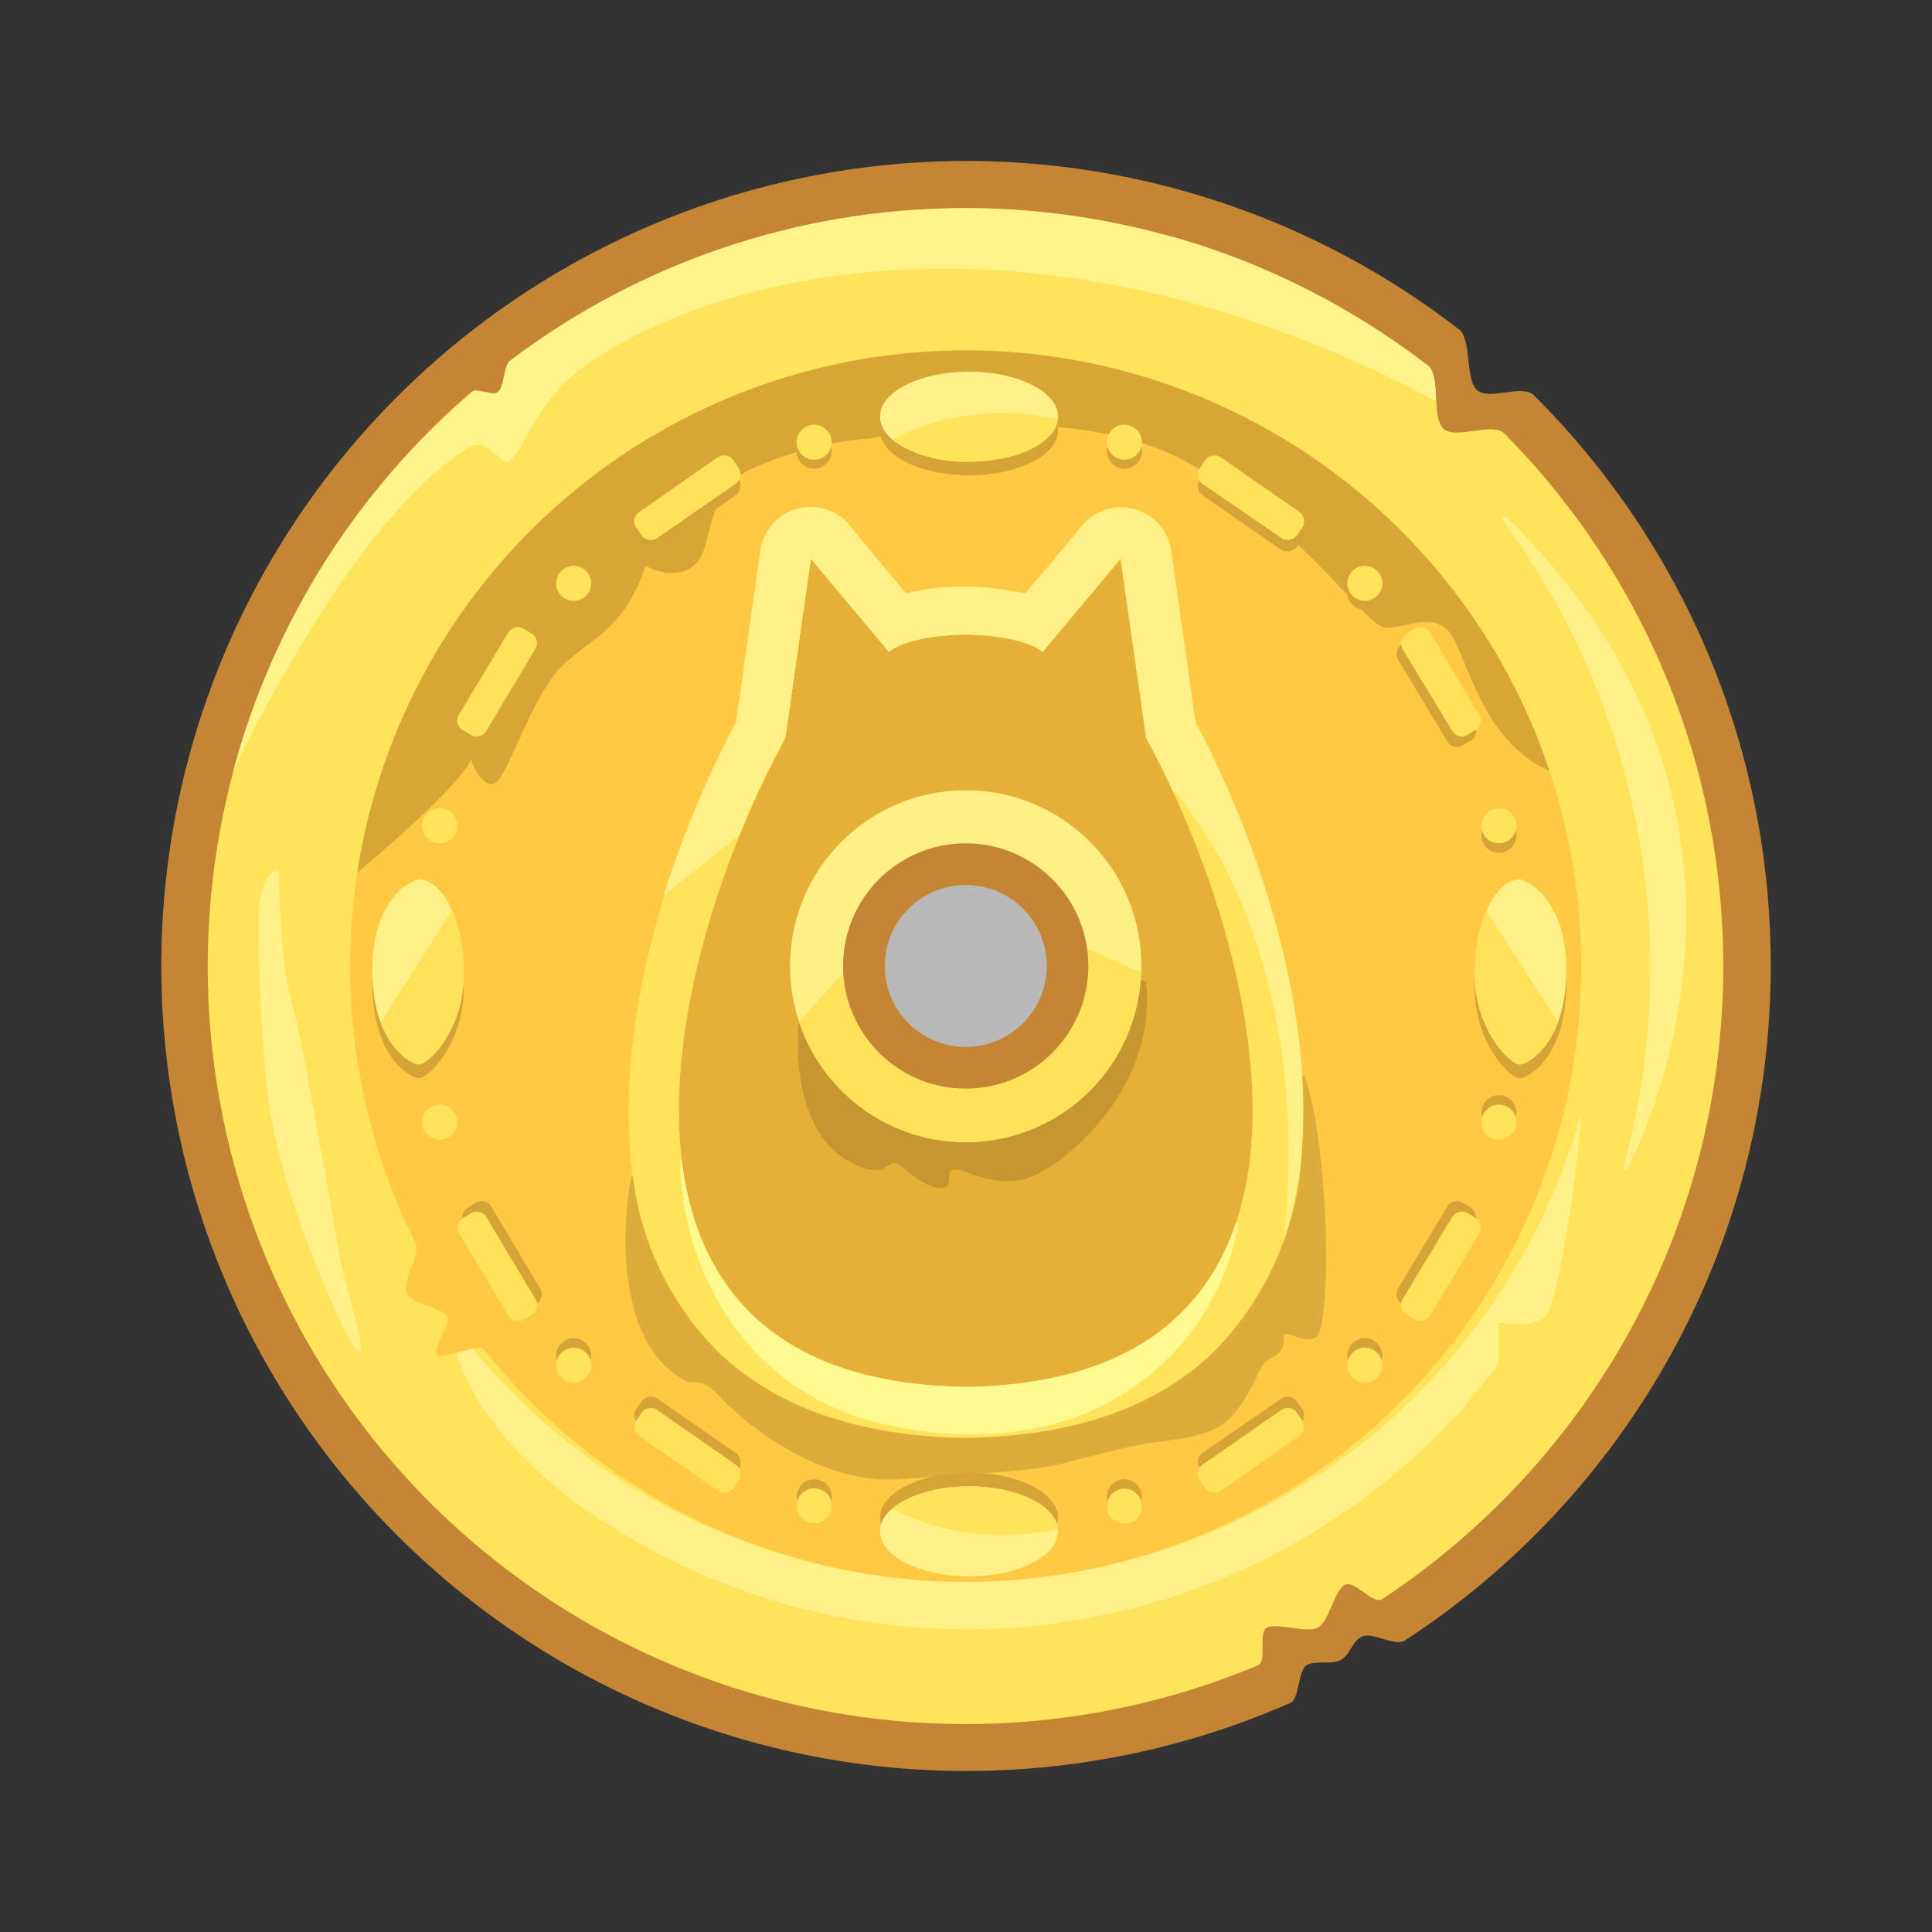 <svg width="24" height="24" viewBox="0 0 24 24" fill="none" xmlns="http://www.w3.org/2000/svg">
<rect x="0" y="0" width="24" height="24" fill="#333333" stroke="none"/>
<path d="M21.997 12C21.997 15.505 20.191 18.594 17.456 20.376C17.326 20.464 17.044 20.259 16.909 20.335C16.791 20.4 16.773 20.558 16.65 20.623C16.544 20.682 16.344 20.623 16.238 20.682C16.126 20.729 16.144 21.1 16.032 21.153C14.415 21.864 12.639 22.135 10.883 21.937C9.128 21.739 7.456 21.08 6.038 20.026C4.62 18.972 3.507 17.562 2.811 15.938C2.116 14.314 1.863 12.535 2.078 10.782C2.293 9.028 2.969 7.363 4.037 5.956C5.105 4.548 6.526 3.449 8.157 2.769C9.787 2.09 11.569 1.854 13.32 2.087C15.071 2.32 16.73 3.012 18.126 4.094C18.285 4.223 18.197 4.711 18.35 4.847C18.503 4.982 18.903 4.764 19.056 4.911C20.873 6.723 21.997 9.229 21.997 12Z" fill="#C48635"/>
<path d="M21.407 12C21.407 15.288 19.725 18.176 17.172 19.864C17.055 19.941 16.819 19.617 16.702 19.688C16.572 19.77 16.507 20.147 16.372 20.217C16.237 20.294 15.878 20.158 15.743 20.217C15.619 20.276 15.749 20.629 15.625 20.688C13.558 21.553 11.25 21.652 9.116 20.967C6.982 20.282 5.162 18.858 3.985 16.952C2.807 15.045 2.348 12.781 2.691 10.566C3.034 8.351 4.155 6.332 5.855 4.87C5.925 4.805 6.107 4.929 6.184 4.87C6.272 4.8 6.255 4.541 6.343 4.476C7.919 3.288 9.872 2.588 11.996 2.588C14.155 2.588 16.149 3.317 17.737 4.541C17.907 4.67 17.772 5.188 17.937 5.329C18.09 5.464 18.543 5.235 18.69 5.388C20.433 7.147 21.41 9.523 21.407 12Z" fill="#FFE35A"/>
<path d="M3.997 15.894C4.338 16.711 4.456 16.829 4.468 16.782C4.538 16.711 4.268 15.894 4.227 15.647C4.18 15.405 3.762 12.917 3.621 12.429C3.503 12.041 3.468 11.194 3.462 10.823C3.421 10.8 3.315 10.829 3.244 11.094C3.162 11.423 3.262 13.153 3.333 13.653C3.403 14.152 3.568 14.87 3.997 15.888V15.894Z" fill="#FFF188"/>
<path d="M14.567 2.941C15.731 3.27 16.802 3.823 17.737 4.541C17.82 4.605 17.831 4.776 17.837 4.935V4.982C12.643 2.223 8.59 3.546 7.237 4.57C6.884 4.823 6.678 5.17 6.537 5.423C6.449 5.588 6.378 5.705 6.302 5.741C6.267 5.741 6.22 5.699 6.167 5.652C6.078 5.576 5.978 5.482 5.872 5.541C4.796 6.129 3.643 8.058 2.902 9.558C3.4 7.724 4.442 6.083 5.89 4.852H5.902C5.949 4.864 5.996 4.876 6.037 4.87C6.096 4.888 6.155 4.899 6.184 4.87C6.231 4.835 6.243 4.752 6.261 4.67C6.278 4.588 6.296 4.505 6.343 4.476C7.502 3.601 8.848 3.008 10.275 2.743C11.702 2.477 13.171 2.547 14.567 2.946V2.941Z" fill="#FFF389"/>
<path d="M20.215 14.523C20.885 13.182 21.985 9.594 18.709 6.423C18.685 6.4 18.65 6.435 18.667 6.464C19.509 7.603 20.082 8.918 20.342 10.31C20.602 11.701 20.542 13.134 20.167 14.5C20.156 14.529 20.203 14.553 20.215 14.523Z" fill="#FFF188"/>
<path d="M5.632 16.647C5.726 17.135 6.132 17.894 7.085 18.617C8.742 19.842 10.796 20.405 12.846 20.198C14.896 19.99 16.795 19.026 18.173 17.494L18.567 17.011C18.601 16.97 18.62 16.918 18.62 16.864V16.429C18.767 16.458 19.091 16.482 19.208 16.341C19.344 16.182 19.579 14.758 19.644 13.823C19.253 15.234 18.48 16.51 17.41 17.509C16.34 18.507 15.014 19.191 13.58 19.483C12.145 19.775 10.658 19.665 9.282 19.164C7.906 18.664 6.696 17.793 5.785 16.647C5.767 16.629 5.708 16.635 5.632 16.647Z" fill="#FFF187"/>
<path d="M19.643 12C19.644 13.588 19.151 15.137 18.231 16.432C17.312 17.726 16.012 18.703 14.512 19.225C13.013 19.748 11.387 19.791 9.863 19.347C8.337 18.904 6.988 17.997 6.002 16.753C5.961 16.694 5.473 16.888 5.431 16.835C5.361 16.741 5.62 16.441 5.549 16.347C5.473 16.229 5.143 16.211 5.067 16.088C4.967 15.917 5.243 15.594 5.155 15.423C4.64 14.391 4.364 13.257 4.35 12.104C4.335 10.95 4.581 9.809 5.07 8.764C5.559 7.72 6.278 6.8 7.173 6.072C8.068 5.345 9.115 4.829 10.238 4.564C11.36 4.299 12.528 4.291 13.653 4.541C14.779 4.791 15.834 5.292 16.739 6.007C17.643 6.722 18.375 7.633 18.877 8.671C19.38 9.708 19.642 10.846 19.643 12Z" fill="#FFC943"/>
<path d="M4.438 10.841C4.967 10.399 5.755 9.688 5.849 9.435C5.89 9.564 6.02 9.793 6.149 9.729C6.22 9.694 6.314 9.482 6.432 9.223C6.596 8.864 6.802 8.411 7.038 8.223C7.114 8.152 7.185 8.105 7.255 8.046C7.561 7.811 7.82 7.623 8.02 7.029C8.132 7.094 8.408 7.194 8.614 7.029C8.72 6.941 8.761 6.794 8.802 6.617C8.873 6.352 8.949 6.041 9.279 5.852C9.76 5.625 10.278 5.488 10.808 5.446C11.596 5.276 13.473 5.088 14.655 5.694C15.591 6.176 16.261 6.888 16.696 7.346C16.949 7.617 17.12 7.799 17.22 7.799C17.296 7.799 17.379 7.782 17.455 7.764C17.667 7.717 17.89 7.67 18.038 7.899C18.084 7.976 18.132 8.094 18.191 8.235C18.367 8.664 18.626 9.305 19.249 9.576C18.706 7.949 17.631 6.552 16.197 5.609C14.764 4.667 13.055 4.234 11.346 4.38C9.636 4.526 8.026 5.242 6.773 6.414C5.52 7.586 4.697 9.145 4.438 10.841Z" fill="#DAA537"/>
<path d="M12.037 5.905C12.648 5.905 13.143 5.655 13.143 5.346C13.143 5.038 12.648 4.788 12.037 4.788C11.427 4.788 10.932 5.038 10.932 5.346C10.932 5.655 11.427 5.905 12.037 5.905Z" fill="#D8A336"/>
<path d="M12.037 5.735C12.648 5.735 13.143 5.485 13.143 5.176C13.143 4.867 12.648 4.617 12.037 4.617C11.427 4.617 10.932 4.867 10.932 5.176C10.932 5.485 11.427 5.735 12.037 5.735Z" fill="#FFF187"/>
<path d="M11.085 5.459C11.526 5.223 12.255 5.017 13.143 5.206C13.114 5.5 12.632 5.735 12.037 5.735C11.698 5.751 11.363 5.654 11.085 5.459Z" fill="#FFE35A"/>
<path d="M10.114 5.823C10.234 5.823 10.332 5.726 10.332 5.605C10.332 5.485 10.234 5.388 10.114 5.388C9.994 5.388 9.896 5.485 9.896 5.605C9.896 5.726 9.994 5.823 10.114 5.823Z" fill="#D8A336"/>
<path d="M10.114 5.711C10.234 5.711 10.332 5.614 10.332 5.494C10.332 5.373 10.234 5.276 10.114 5.276C9.994 5.276 9.896 5.373 9.896 5.494C9.896 5.614 9.994 5.711 10.114 5.711Z" fill="#FFE35A"/>
<path d="M7.127 7.464C7.247 7.464 7.344 7.367 7.344 7.247C7.344 7.127 7.247 7.029 7.127 7.029C7.007 7.029 6.909 7.127 6.909 7.247C6.909 7.367 7.007 7.464 7.127 7.464Z" fill="#FFE35A"/>
<path d="M5.462 10.476C5.582 10.476 5.679 10.378 5.679 10.258C5.679 10.138 5.582 10.041 5.462 10.041C5.342 10.041 5.244 10.138 5.244 10.258C5.244 10.378 5.342 10.476 5.462 10.476Z" fill="#FFE35A"/>
<path d="M7.903 6.705C7.891 6.69 7.883 6.671 7.878 6.652C7.874 6.633 7.874 6.613 7.878 6.593C7.882 6.574 7.89 6.556 7.901 6.539C7.912 6.523 7.927 6.51 7.944 6.5L8.915 5.829C8.93 5.818 8.948 5.81 8.966 5.806C8.984 5.801 9.004 5.801 9.022 5.804C9.041 5.807 9.059 5.814 9.075 5.825C9.091 5.835 9.104 5.849 9.115 5.864L9.174 5.952C9.221 6.017 9.203 6.105 9.138 6.152L8.168 6.829C8.152 6.84 8.134 6.847 8.116 6.851C8.097 6.855 8.078 6.855 8.059 6.851C8.04 6.847 8.023 6.84 8.007 6.829C7.991 6.818 7.978 6.804 7.968 6.788L7.909 6.7L7.903 6.705Z" fill="#D8A336"/>
<path d="M7.902 6.558C7.891 6.543 7.884 6.525 7.88 6.506C7.876 6.488 7.876 6.468 7.88 6.45C7.884 6.431 7.891 6.413 7.902 6.398C7.913 6.382 7.927 6.369 7.943 6.358L8.914 5.682C8.929 5.671 8.947 5.664 8.966 5.66C8.985 5.656 9.004 5.656 9.023 5.66C9.041 5.664 9.059 5.671 9.075 5.682C9.09 5.693 9.104 5.707 9.114 5.723L9.173 5.811C9.22 5.87 9.202 5.964 9.137 6.011L8.167 6.682C8.151 6.693 8.134 6.701 8.116 6.705C8.097 6.71 8.078 6.71 8.059 6.707C8.041 6.704 8.023 6.697 8.007 6.686C7.991 6.676 7.977 6.662 7.967 6.647L7.908 6.558H7.902ZM5.755 9.076C5.738 9.067 5.723 9.054 5.711 9.039C5.699 9.024 5.69 9.006 5.685 8.988C5.68 8.969 5.679 8.949 5.682 8.93C5.685 8.911 5.692 8.893 5.702 8.876L6.314 7.858C6.323 7.843 6.336 7.829 6.351 7.818C6.366 7.807 6.383 7.799 6.401 7.795C6.419 7.79 6.438 7.79 6.456 7.792C6.474 7.795 6.492 7.802 6.508 7.811L6.602 7.87C6.667 7.906 6.69 7.994 6.649 8.064L6.043 9.076C6.034 9.092 6.022 9.107 6.007 9.118C5.992 9.13 5.975 9.138 5.957 9.143C5.939 9.148 5.92 9.149 5.902 9.147C5.883 9.145 5.865 9.138 5.849 9.129L5.755 9.07V9.076Z" fill="#FFE25A"/>
<path d="M13.968 5.823C13.848 5.823 13.75 5.726 13.75 5.605C13.75 5.485 13.848 5.388 13.968 5.388C14.088 5.388 14.185 5.485 14.185 5.605C14.185 5.726 14.088 5.823 13.968 5.823Z" fill="#D8A336"/>
<path d="M13.968 5.711C13.848 5.711 13.75 5.614 13.75 5.494C13.75 5.373 13.848 5.276 13.968 5.276C14.088 5.276 14.185 5.373 14.185 5.494C14.185 5.614 14.088 5.711 13.968 5.711Z" fill="#FFE35A"/>
<path d="M16.955 7.576C16.835 7.576 16.737 7.479 16.737 7.358C16.737 7.238 16.835 7.141 16.955 7.141C17.075 7.141 17.173 7.238 17.173 7.358C17.173 7.479 17.075 7.576 16.955 7.576Z" fill="#D8A336"/>
<path d="M16.955 7.464C16.835 7.464 16.737 7.367 16.737 7.247C16.737 7.127 16.835 7.029 16.955 7.029C17.075 7.029 17.173 7.127 17.173 7.247C17.173 7.367 17.075 7.464 16.955 7.464Z" fill="#FFE35A"/>
<path d="M18.62 10.594C18.5 10.594 18.402 10.496 18.402 10.376C18.402 10.256 18.5 10.159 18.62 10.159C18.74 10.159 18.838 10.256 18.838 10.376C18.838 10.496 18.74 10.594 18.62 10.594Z" fill="#D8A336"/>
<path d="M18.62 10.476C18.5 10.476 18.402 10.378 18.402 10.258C18.402 10.138 18.5 10.041 18.62 10.041C18.74 10.041 18.838 10.138 18.838 10.258C18.838 10.378 18.74 10.476 18.62 10.476Z" fill="#FFE35A"/>
<path d="M16.174 6.705C16.186 6.69 16.194 6.672 16.199 6.653C16.204 6.634 16.205 6.614 16.201 6.595C16.198 6.575 16.191 6.557 16.18 6.54C16.169 6.524 16.155 6.51 16.138 6.5L15.168 5.829C15.152 5.818 15.135 5.81 15.116 5.806C15.098 5.801 15.079 5.801 15.06 5.804C15.041 5.807 15.024 5.814 15.008 5.825C14.992 5.835 14.978 5.849 14.968 5.864L14.909 5.952C14.898 5.967 14.889 5.985 14.884 6.003C14.88 6.021 14.879 6.04 14.881 6.059C14.884 6.077 14.891 6.095 14.9 6.111C14.91 6.127 14.923 6.141 14.938 6.152L15.915 6.829C15.973 6.87 16.068 6.852 16.115 6.788L16.174 6.7V6.705Z" fill="#D8A336"/>
<path d="M16.174 6.558C16.185 6.543 16.193 6.526 16.197 6.507C16.201 6.489 16.202 6.47 16.198 6.451C16.195 6.432 16.188 6.415 16.178 6.399C16.167 6.383 16.154 6.369 16.138 6.358L15.168 5.682C15.152 5.671 15.134 5.664 15.116 5.66C15.097 5.656 15.078 5.656 15.059 5.66C15.04 5.664 15.023 5.671 15.007 5.682C14.991 5.693 14.978 5.707 14.968 5.723L14.909 5.811C14.898 5.826 14.889 5.844 14.884 5.862C14.88 5.88 14.879 5.899 14.881 5.918C14.884 5.936 14.891 5.954 14.9 5.97C14.91 5.986 14.923 6 14.938 6.011L15.915 6.682C15.973 6.729 16.068 6.711 16.115 6.647L16.174 6.558Z" fill="#FFE25A"/>
<path d="M18.267 9.205C18.283 9.196 18.298 9.183 18.309 9.167C18.321 9.152 18.329 9.134 18.334 9.115C18.338 9.097 18.338 9.077 18.335 9.058C18.332 9.039 18.325 9.021 18.314 9.005L17.708 7.994C17.699 7.977 17.686 7.963 17.672 7.951C17.657 7.94 17.64 7.931 17.622 7.926C17.604 7.921 17.585 7.92 17.567 7.923C17.548 7.925 17.53 7.931 17.514 7.941L17.42 7.999C17.404 8.009 17.389 8.021 17.378 8.036C17.366 8.05 17.358 8.067 17.353 8.085C17.348 8.103 17.346 8.122 17.349 8.141C17.351 8.159 17.357 8.177 17.367 8.194L17.979 9.211C18.014 9.276 18.102 9.299 18.173 9.258L18.267 9.199V9.205Z" fill="#D8A336"/>
<path d="M18.325 9.076C18.342 9.066 18.356 9.054 18.367 9.038C18.379 9.023 18.387 9.005 18.392 8.986C18.396 8.968 18.397 8.948 18.393 8.929C18.39 8.91 18.383 8.892 18.372 8.876L17.766 7.858C17.756 7.843 17.744 7.829 17.729 7.818C17.714 7.807 17.697 7.799 17.679 7.795C17.661 7.79 17.642 7.79 17.624 7.792C17.605 7.795 17.588 7.802 17.572 7.811L17.478 7.87C17.462 7.879 17.447 7.892 17.436 7.906C17.424 7.921 17.416 7.938 17.411 7.956C17.406 7.974 17.404 7.993 17.407 8.012C17.41 8.03 17.416 8.048 17.425 8.064L18.037 9.076C18.078 9.147 18.166 9.17 18.231 9.129L18.325 9.07V9.076Z" fill="#FFE25A"/>
<path d="M10.114 18.376C10.234 18.376 10.332 18.474 10.332 18.594C10.332 18.714 10.234 18.811 10.114 18.811C9.994 18.811 9.896 18.714 9.896 18.594C9.896 18.474 9.994 18.376 10.114 18.376Z" fill="#D8A336"/>
<path d="M10.114 18.488C10.234 18.488 10.332 18.585 10.332 18.705C10.332 18.826 10.234 18.923 10.114 18.923C9.994 18.923 9.896 18.826 9.896 18.705C9.896 18.585 9.994 18.488 10.114 18.488Z" fill="#FFE35A"/>
<path d="M7.127 16.623C7.247 16.623 7.344 16.721 7.344 16.841C7.344 16.961 7.247 17.058 7.127 17.058C7.007 17.058 6.909 16.961 6.909 16.841C6.909 16.721 7.007 16.623 7.127 16.623Z" fill="#D8A336"/>
<path d="M7.127 16.741C7.247 16.741 7.344 16.838 7.344 16.958C7.344 17.079 7.247 17.176 7.127 17.176C7.007 17.176 6.909 17.079 6.909 16.958C6.909 16.838 7.007 16.741 7.127 16.741Z" fill="#FFE35A"/>
<path d="M5.462 13.723C5.582 13.723 5.679 13.82 5.679 13.941C5.679 14.061 5.582 14.158 5.462 14.158C5.342 14.158 5.244 14.061 5.244 13.941C5.244 13.82 5.342 13.723 5.462 13.723Z" fill="#FFE35A"/>
<path d="M7.903 17.5C7.892 17.515 7.885 17.533 7.881 17.552C7.877 17.57 7.877 17.59 7.881 17.608C7.885 17.627 7.892 17.645 7.903 17.66C7.914 17.676 7.928 17.689 7.944 17.7L8.915 18.37C8.979 18.417 9.068 18.399 9.115 18.335L9.174 18.247C9.185 18.231 9.193 18.214 9.197 18.195C9.201 18.177 9.202 18.158 9.198 18.139C9.195 18.12 9.188 18.103 9.178 18.087C9.167 18.071 9.154 18.057 9.138 18.047L8.168 17.376C8.152 17.365 8.135 17.357 8.117 17.353C8.098 17.348 8.079 17.348 8.06 17.351C8.042 17.355 8.024 17.361 8.008 17.372C7.992 17.382 7.978 17.396 7.968 17.411L7.909 17.5H7.903Z" fill="#D8A336"/>
<path d="M7.902 17.647C7.882 17.678 7.875 17.716 7.883 17.752C7.891 17.789 7.912 17.82 7.943 17.841L8.914 18.517C8.979 18.564 9.067 18.547 9.114 18.482L9.173 18.394C9.184 18.378 9.192 18.361 9.196 18.343C9.2 18.324 9.201 18.305 9.198 18.286C9.194 18.268 9.187 18.25 9.177 18.234C9.167 18.218 9.153 18.204 9.138 18.194L8.167 17.517C8.152 17.506 8.134 17.498 8.116 17.494C8.097 17.49 8.078 17.489 8.059 17.493C8.041 17.496 8.023 17.503 8.007 17.513C7.991 17.523 7.978 17.537 7.967 17.553L7.908 17.641L7.902 17.647Z" fill="#FFE25A"/>
<path d="M5.815 14.999C5.798 15.009 5.784 15.021 5.773 15.036C5.761 15.05 5.753 15.067 5.748 15.085C5.743 15.104 5.741 15.122 5.744 15.141C5.746 15.159 5.752 15.177 5.762 15.194L6.374 16.211C6.415 16.276 6.503 16.299 6.568 16.258L6.662 16.2C6.678 16.19 6.691 16.177 6.702 16.162C6.713 16.147 6.721 16.13 6.726 16.112C6.73 16.094 6.731 16.075 6.728 16.057C6.725 16.039 6.719 16.021 6.709 16.005L6.103 14.988C6.093 14.972 6.081 14.958 6.066 14.947C6.051 14.936 6.034 14.928 6.016 14.924C5.998 14.92 5.979 14.919 5.961 14.922C5.942 14.925 5.925 14.931 5.909 14.941L5.815 14.999Z" fill="#D8A336"/>
<path d="M5.756 15.129C5.739 15.138 5.725 15.15 5.713 15.165C5.702 15.18 5.693 15.197 5.689 15.215C5.684 15.233 5.682 15.252 5.685 15.27C5.687 15.289 5.693 15.307 5.703 15.323L6.315 16.341C6.35 16.411 6.438 16.429 6.509 16.388L6.603 16.335C6.619 16.325 6.634 16.312 6.645 16.297C6.657 16.281 6.665 16.264 6.669 16.245C6.674 16.226 6.674 16.207 6.671 16.188C6.668 16.169 6.66 16.151 6.65 16.135L6.044 15.123C6.035 15.107 6.022 15.092 6.008 15.081C5.993 15.069 5.976 15.061 5.958 15.056C5.94 15.051 5.921 15.05 5.902 15.052C5.884 15.055 5.866 15.061 5.85 15.07L5.756 15.129Z" fill="#FFE25A"/>
<path d="M13.968 18.811C14.088 18.811 14.185 18.714 14.185 18.594C14.185 18.474 14.088 18.376 13.968 18.376C13.848 18.376 13.75 18.474 13.75 18.594C13.75 18.714 13.848 18.811 13.968 18.811Z" fill="#D8A336"/>
<path d="M13.968 18.929C14.088 18.929 14.185 18.832 14.185 18.711C14.185 18.591 14.088 18.494 13.968 18.494C13.848 18.494 13.75 18.591 13.75 18.711C13.75 18.832 13.848 18.929 13.968 18.929Z" fill="#FFE35A"/>
<path d="M16.955 17.058C17.075 17.058 17.172 16.961 17.172 16.841C17.172 16.721 17.075 16.623 16.955 16.623C16.835 16.623 16.737 16.721 16.737 16.841C16.737 16.961 16.835 17.058 16.955 17.058Z" fill="#D8A336"/>
<path d="M16.955 17.176C17.075 17.176 17.172 17.079 17.172 16.958C17.172 16.838 17.075 16.741 16.955 16.741C16.835 16.741 16.737 16.838 16.737 16.958C16.737 17.079 16.835 17.176 16.955 17.176Z" fill="#FFE35A"/>
<path d="M18.62 14.041C18.74 14.041 18.838 13.943 18.838 13.823C18.838 13.703 18.74 13.605 18.62 13.605C18.5 13.605 18.402 13.703 18.402 13.823C18.402 13.943 18.5 14.041 18.62 14.041Z" fill="#D8A336"/>
<path d="M18.62 14.158C18.74 14.158 18.838 14.061 18.838 13.941C18.838 13.82 18.74 13.723 18.62 13.723C18.5 13.723 18.402 13.82 18.402 13.941C18.402 14.061 18.5 14.158 18.62 14.158Z" fill="#FFE35A"/>
<path d="M16.174 17.5C16.221 17.564 16.203 17.652 16.138 17.7L15.168 18.37C15.152 18.381 15.135 18.389 15.116 18.393C15.098 18.398 15.079 18.398 15.06 18.395C15.041 18.392 15.024 18.385 15.008 18.374C14.992 18.364 14.978 18.351 14.968 18.335L14.909 18.247C14.898 18.232 14.889 18.215 14.884 18.196C14.88 18.178 14.879 18.159 14.881 18.14C14.884 18.122 14.891 18.104 14.9 18.088C14.91 18.072 14.923 18.058 14.938 18.047L15.915 17.376C15.93 17.365 15.947 17.357 15.966 17.353C15.984 17.348 16.004 17.348 16.022 17.351C16.041 17.355 16.059 17.361 16.075 17.372C16.09 17.382 16.104 17.396 16.115 17.411L16.174 17.5Z" fill="#D8A336"/>
<path d="M16.174 17.647C16.221 17.706 16.203 17.8 16.138 17.841L15.168 18.517C15.152 18.529 15.135 18.537 15.116 18.541C15.098 18.545 15.079 18.546 15.06 18.542C15.041 18.539 15.024 18.532 15.008 18.521C14.992 18.511 14.978 18.498 14.968 18.482L14.909 18.394C14.898 18.379 14.889 18.362 14.884 18.343C14.88 18.325 14.879 18.306 14.881 18.288C14.884 18.269 14.891 18.251 14.9 18.235C14.91 18.219 14.923 18.205 14.938 18.194L15.915 17.517C15.93 17.506 15.947 17.498 15.966 17.494C15.984 17.49 16.004 17.489 16.022 17.493C16.041 17.496 16.059 17.503 16.075 17.513C16.09 17.523 16.104 17.537 16.115 17.553L16.174 17.641V17.647Z" fill="#FFE25A"/>
<path d="M18.267 14.999C18.331 15.035 18.355 15.123 18.314 15.194L17.708 16.211C17.698 16.227 17.686 16.241 17.671 16.252C17.656 16.263 17.639 16.271 17.621 16.275C17.603 16.279 17.584 16.28 17.566 16.277C17.547 16.274 17.53 16.268 17.514 16.258L17.42 16.2C17.404 16.19 17.389 16.178 17.378 16.163C17.366 16.148 17.358 16.131 17.353 16.113C17.348 16.095 17.346 16.076 17.349 16.058C17.351 16.039 17.357 16.022 17.367 16.005L17.979 14.988C17.988 14.972 18.001 14.958 18.016 14.947C18.031 14.936 18.048 14.928 18.066 14.924C18.084 14.92 18.103 14.919 18.121 14.922C18.139 14.925 18.157 14.931 18.173 14.941L18.267 14.999Z" fill="#D8A336"/>
<path d="M18.326 15.129C18.39 15.17 18.414 15.258 18.373 15.323L17.767 16.341C17.757 16.357 17.744 16.37 17.729 16.381C17.715 16.392 17.698 16.4 17.68 16.404C17.662 16.409 17.643 16.41 17.624 16.407C17.606 16.404 17.588 16.397 17.573 16.388L17.479 16.335C17.461 16.326 17.446 16.313 17.434 16.298C17.422 16.283 17.413 16.265 17.409 16.246C17.404 16.228 17.402 16.208 17.405 16.189C17.408 16.17 17.415 16.151 17.426 16.135L18.037 15.123C18.047 15.107 18.059 15.092 18.074 15.081C18.088 15.069 18.105 15.061 18.123 15.056C18.142 15.051 18.16 15.05 18.179 15.052C18.198 15.055 18.215 15.061 18.232 15.07L18.326 15.129Z" fill="#FFE25A"/>
<path d="M4.626 12.288C4.602 11.464 4.996 11.147 5.202 11.094C5.461 11.094 5.761 11.523 5.761 12.288C5.761 12.947 5.331 13.394 5.202 13.394C5.114 13.394 4.649 13.159 4.626 12.288Z" fill="#D8A336"/>
<path d="M4.626 12.117C4.602 11.288 4.996 10.976 5.202 10.923C5.461 10.923 5.761 11.353 5.761 12.117C5.761 12.776 5.331 13.223 5.202 13.223C5.114 13.223 4.649 12.988 4.626 12.117Z" fill="#FFF187"/>
<path d="M5.62 11.317C5.702 11.517 5.761 11.788 5.761 12.117C5.761 12.776 5.331 13.223 5.202 13.223C5.137 13.223 4.873 13.1 4.731 12.694L5.614 11.317H5.62Z" fill="#FFE259"/>
<path d="M19.456 12.288C19.48 11.464 19.08 11.147 18.88 11.094C18.621 11.094 18.321 11.523 18.321 12.288C18.321 12.947 18.75 13.394 18.88 13.394C18.968 13.394 19.433 13.159 19.456 12.288Z" fill="#D8A336"/>
<path d="M19.456 12.117C19.48 11.288 19.08 10.976 18.88 10.923C18.621 10.923 18.321 11.353 18.321 12.117C18.321 12.776 18.75 13.223 18.88 13.223C18.968 13.223 19.433 12.988 19.456 12.117Z" fill="#FFF187"/>
<path d="M18.462 11.317C18.374 11.517 18.321 11.788 18.321 12.117C18.321 12.776 18.75 13.223 18.88 13.223C18.938 13.223 19.203 13.1 19.35 12.694L18.468 11.317H18.462Z" fill="#FFE259"/>
<path d="M11.044 8.1C11.308 7.876 11.997 7.882 11.997 7.882C11.997 7.882 12.685 7.882 12.95 8.1L13.92 6.941L14.238 9.17C15.732 11.899 16.979 17.158 11.997 17.229C7.014 17.158 8.261 11.899 9.755 9.17L10.073 6.941L11.044 8.1Z" fill="#E5AF38"/>
<path fill-rule="evenodd" clip-rule="evenodd" d="M11.997 7.388H12.038C12.274 7.393 12.508 7.421 12.738 7.47L13.415 6.564C13.488 6.462 13.591 6.384 13.71 6.341C13.829 6.297 13.958 6.291 14.08 6.322C14.203 6.353 14.313 6.42 14.397 6.515C14.481 6.61 14.534 6.727 14.55 6.853L14.85 8.97C15.603 10.382 16.309 12.453 16.173 14.247C16.139 15.194 15.755 16.095 15.097 16.776C14.391 17.47 13.362 17.841 12.003 17.864H11.997C10.638 17.841 9.609 17.47 8.903 16.776C8.244 16.095 7.861 15.194 7.826 14.247C7.691 12.453 8.397 10.382 9.15 8.97L9.45 6.853C9.465 6.727 9.517 6.608 9.601 6.513C9.684 6.418 9.794 6.349 9.917 6.318C10.04 6.286 10.169 6.292 10.288 6.335C10.408 6.378 10.511 6.456 10.585 6.559L11.262 7.47C11.491 7.415 11.726 7.387 11.962 7.388H11.997ZM11.073 8.076C11.35 7.882 11.997 7.882 11.997 7.882C11.997 7.882 12.638 7.882 12.921 8.076L12.95 8.1L13.92 6.941L14.238 9.17C15.732 11.9 16.979 17.159 11.997 17.229C7.015 17.159 8.262 11.9 9.756 9.17L10.073 6.941L11.044 8.1C11.053 8.091 11.063 8.084 11.073 8.076Z" fill="#FFE35A"/>
<path d="M14.561 9.811C14.461 9.582 14.35 9.37 14.238 9.164L13.92 6.941L12.95 8.1C12.94 8.091 12.93 8.084 12.92 8.076C12.644 7.882 11.997 7.882 11.997 7.882C11.997 7.882 11.355 7.882 11.073 8.076C11.063 8.084 11.053 8.091 11.044 8.1L10.073 6.941L9.755 9.17C9.555 9.535 9.361 9.935 9.185 10.376L8.244 11.123C8.491 10.335 8.814 9.588 9.144 8.97L9.444 6.853C9.459 6.727 9.511 6.608 9.595 6.513C9.678 6.418 9.788 6.349 9.911 6.318C10.033 6.286 10.163 6.292 10.282 6.335C10.401 6.378 10.505 6.456 10.579 6.559L11.255 7.37C11.494 7.312 11.739 7.285 11.985 7.288H12.008C12.158 7.287 12.308 7.299 12.455 7.323L12.738 7.37L13.414 6.564C13.488 6.462 13.591 6.384 13.71 6.341C13.829 6.297 13.957 6.291 14.08 6.322C14.203 6.353 14.313 6.42 14.397 6.515C14.48 6.61 14.534 6.727 14.55 6.853L14.85 8.97C15.602 10.382 16.308 12.453 16.173 14.247C16.146 14.637 16.071 15.022 15.95 15.394C16.261 12.476 15.255 10.57 14.561 9.806V9.811Z" fill="#FFF187"/>
<path d="M8.468 14.411H8.45C8.438 15.317 8.944 17.247 11.038 17.705C11.95 17.905 12.703 17.823 13.291 17.629C13.828 17.449 14.306 17.127 14.675 16.697C15.044 16.267 15.289 15.746 15.385 15.188H15.356C14.962 16.364 13.968 17.199 11.997 17.229C9.615 17.194 8.662 15.976 8.468 14.417V14.411Z" fill="#FFF992"/>
<path d="M7.855 14.611H7.843C7.713 15.288 7.666 16.729 8.531 17.159C8.555 17.17 8.584 17.17 8.613 17.17C8.69 17.17 8.79 17.17 8.966 17.376C9.302 17.729 10.213 18.435 11.131 18.376C12.284 18.306 12.731 18.264 13.002 18.223C13.108 18.206 13.261 18.164 13.443 18.117C13.737 18.041 14.09 17.947 14.425 17.906C14.972 17.835 15.202 17.776 15.425 17.435C15.531 17.276 15.584 17.165 15.619 17.082C15.666 16.982 15.696 16.923 15.772 16.882C15.919 16.811 15.949 16.741 15.949 16.611C15.949 16.553 15.996 16.57 16.066 16.594C16.143 16.623 16.249 16.665 16.349 16.611C16.537 16.511 16.525 14.3 16.207 13.364H16.178C16.196 13.665 16.196 13.959 16.178 14.247C16.142 15.195 15.757 16.096 15.096 16.776C14.39 17.47 13.361 17.841 12.002 17.864H11.996C10.637 17.841 9.608 17.47 8.902 16.776C8.323 16.191 7.956 15.429 7.861 14.611H7.855Z" fill="#DEAC3B"/>
<path d="M12.037 18.294C12.648 18.294 13.143 18.544 13.143 18.852C13.143 19.161 12.648 19.411 12.037 19.411C11.427 19.411 10.932 19.161 10.932 18.852C10.932 18.544 11.427 18.294 12.037 18.294Z" fill="#D8A336"/>
<path d="M12.037 18.464C12.648 18.464 13.143 18.714 13.143 19.023C13.143 19.332 12.648 19.582 12.037 19.582C11.427 19.582 10.932 19.332 10.932 19.023C10.932 18.714 11.427 18.464 12.037 18.464Z" fill="#FFF187"/>
<path d="M11.085 18.741C11.526 18.976 12.255 19.188 13.143 18.994C13.114 18.7 12.632 18.464 12.037 18.464C11.632 18.464 11.279 18.576 11.085 18.741Z" fill="#FFE35A"/>
<path d="M11.997 14.182C13.202 14.182 14.179 13.205 14.179 11.999C14.179 10.794 13.202 9.817 11.997 9.817C10.791 9.817 9.814 10.794 9.814 11.999C9.814 13.205 10.791 14.182 11.997 14.182Z" fill="#FFF086"/>
<path d="M9.926 12.694L11.12 11.37L12.685 11.429L14.179 12.082C14.161 12.594 13.964 13.084 13.623 13.465C13.281 13.846 12.815 14.095 12.308 14.168C11.801 14.241 11.285 14.133 10.849 13.864C10.414 13.594 10.087 13.18 9.926 12.694Z" fill="#FFE25A"/>
<path d="M11.996 13.523C12.838 13.523 13.52 12.841 13.52 11.999C13.52 11.158 12.838 10.476 11.996 10.476C11.155 10.476 10.473 11.158 10.473 11.999C10.473 12.841 11.155 13.523 11.996 13.523Z" fill="#C48635"/>
<path d="M11.997 13.005C12.553 13.005 13.003 12.555 13.003 11.999C13.003 11.444 12.553 10.994 11.997 10.994C11.441 10.994 10.991 11.444 10.991 11.999C10.991 12.555 11.441 13.005 11.997 13.005Z" fill="#B9B9B9"/>
<path d="M14.173 12.17C14.136 12.673 13.925 13.148 13.578 13.514C13.23 13.879 12.767 14.113 12.266 14.176C11.765 14.238 11.259 14.125 10.832 13.856C10.405 13.587 10.085 13.178 9.925 12.7C9.867 13.223 9.949 14.311 10.79 14.523C10.902 14.558 10.967 14.523 11.02 14.488C11.067 14.458 11.108 14.429 11.178 14.47C11.278 14.564 11.52 14.758 11.678 14.758C11.784 14.758 11.79 14.694 11.79 14.635C11.79 14.576 11.79 14.529 11.867 14.529C11.926 14.529 11.984 14.553 12.061 14.582C12.214 14.635 12.42 14.7 12.684 14.658C13.09 14.588 14.379 13.611 14.237 12.2L14.178 12.17H14.173Z" fill="#C79631"/>
</svg>
